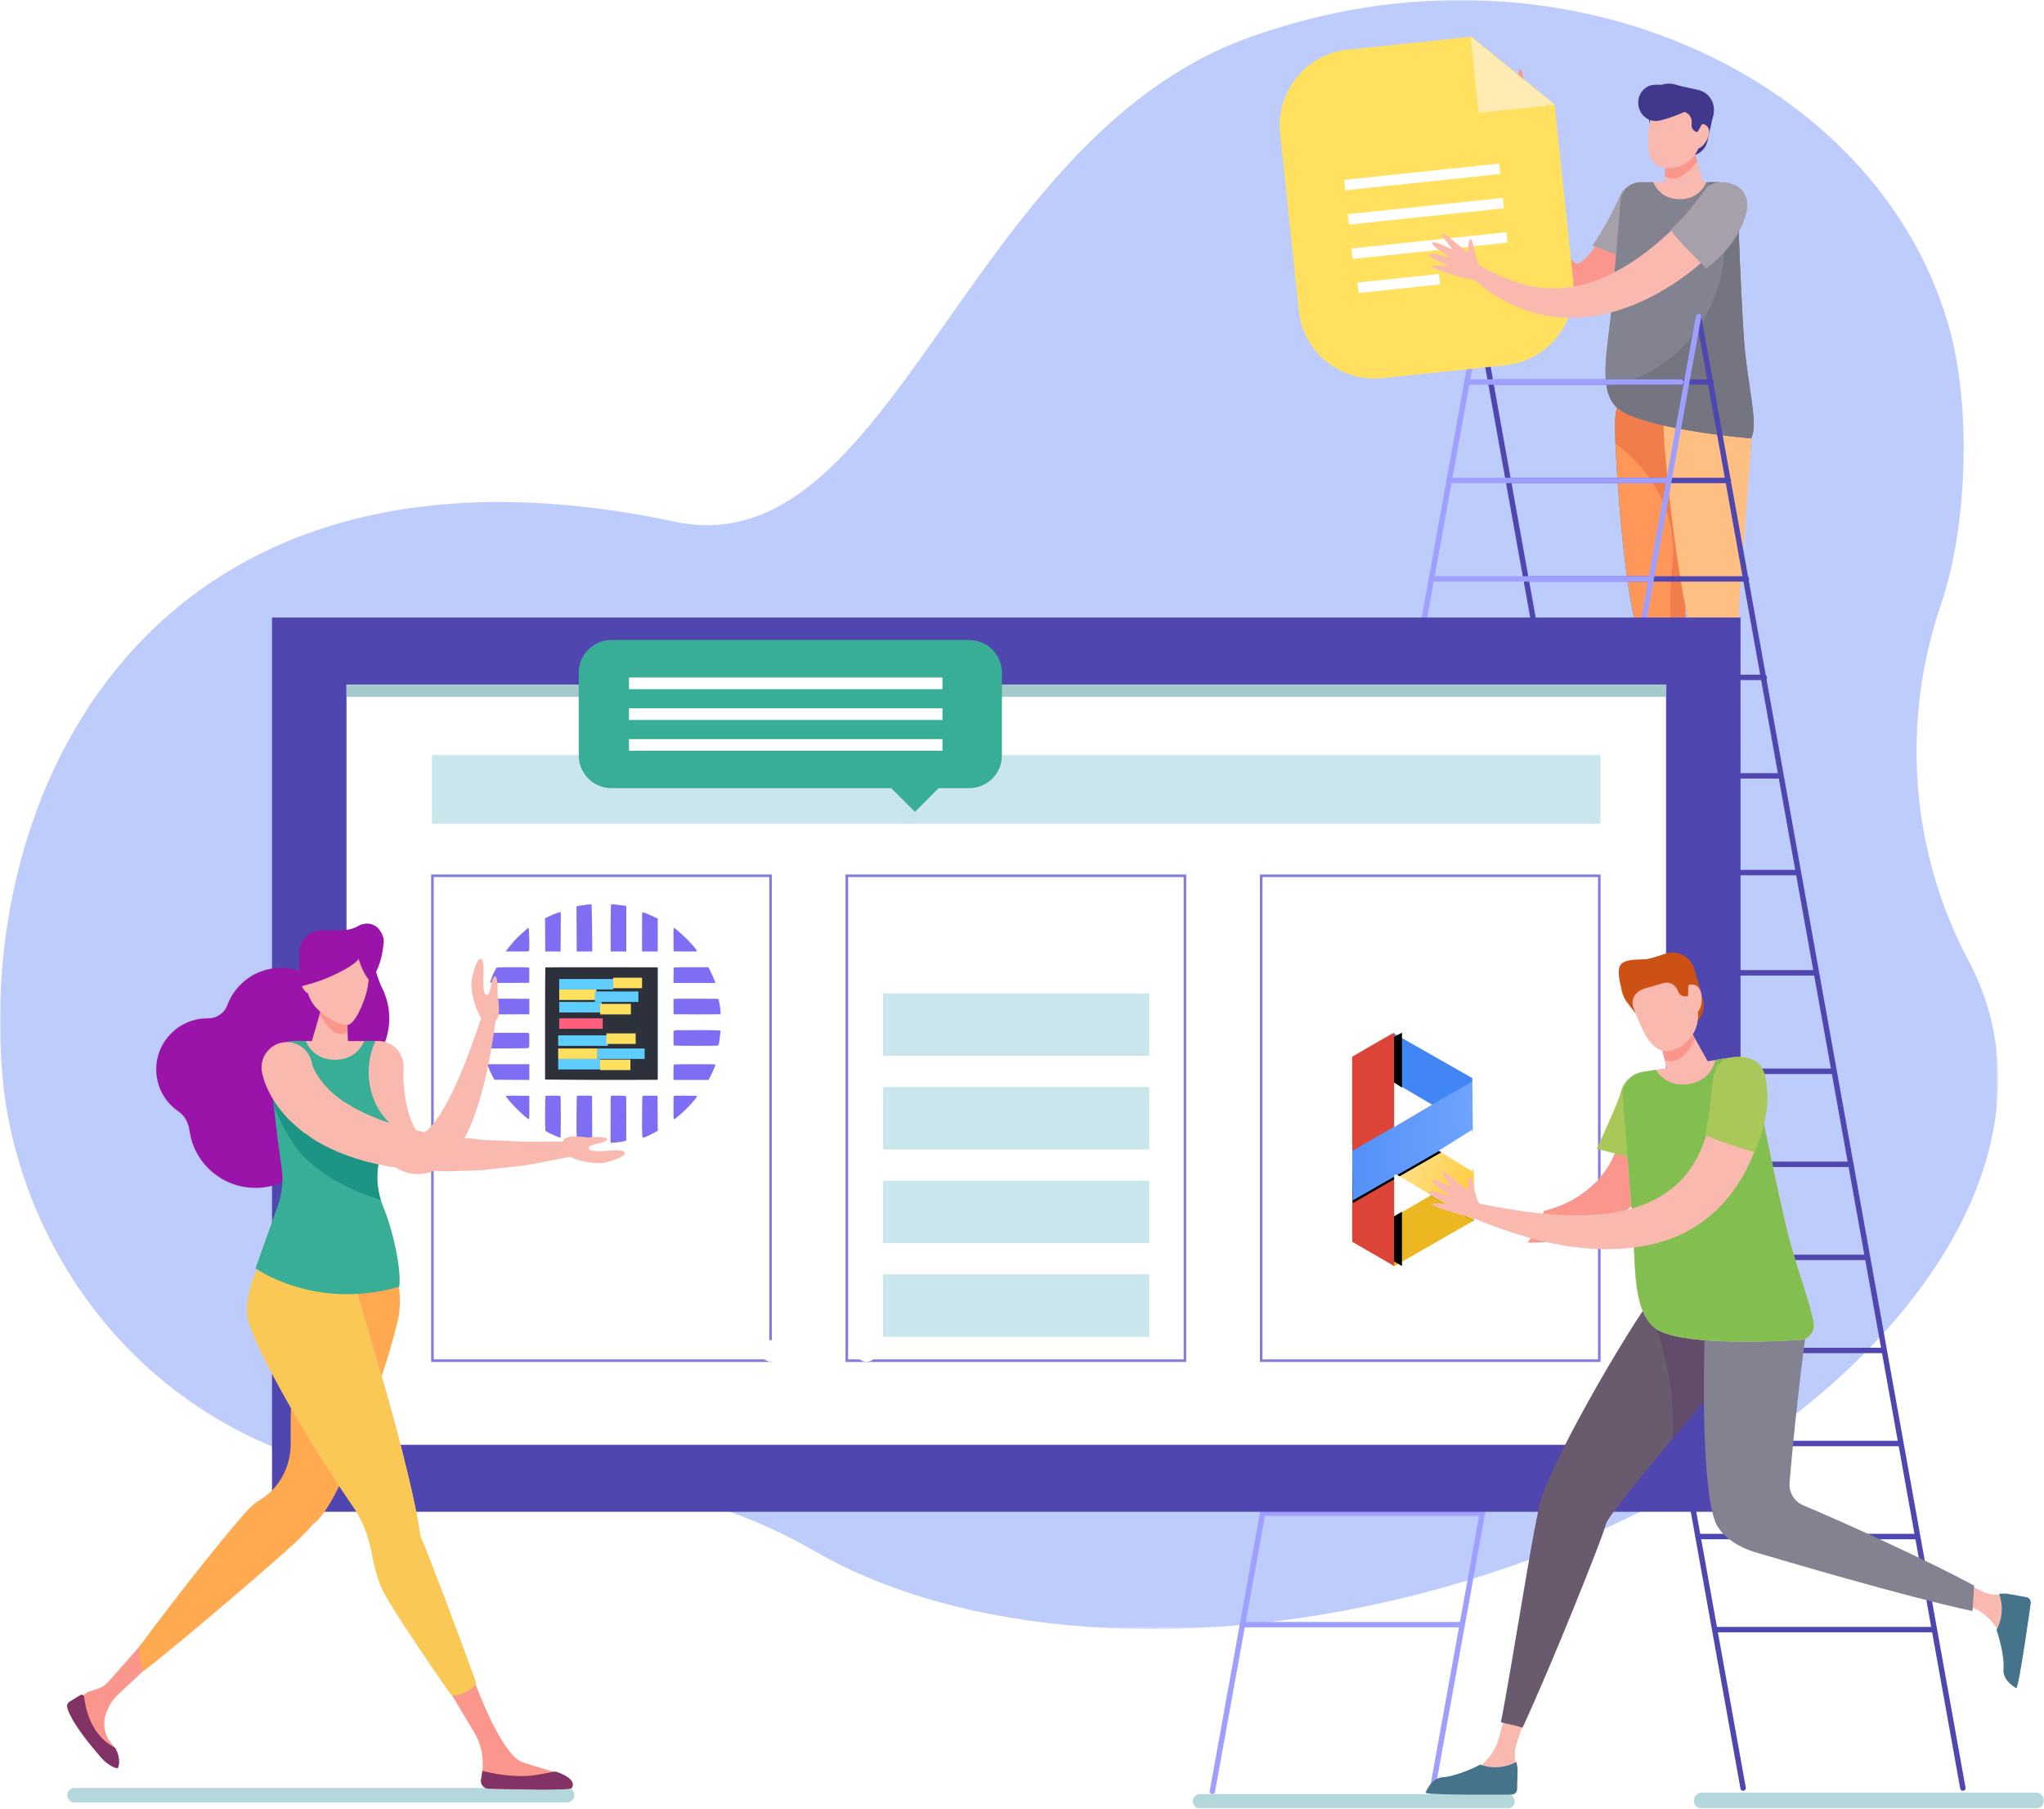 <?xml version="1.0" encoding="UTF-8"?>
<svg width="780px" height="690px" viewBox="0 0 780 690" version="1.1" xmlns="http://www.w3.org/2000/svg" xmlns:xlink="http://www.w3.org/1999/xlink">
    <!-- Generator: Sketch 55.1 (78136) - https://sketchapp.com -->
    <title>hero_image</title>
    <desc>Created with Sketch.</desc>
    <defs>
        <polygon id="path-1" points="0 0.03 762.495 0.03 762.495 621.481 0 621.481"></polygon>
        <polygon id="path-3" points="0 690 779.977 690 779.977 0.029 0 0.029"></polygon>
        <path d="M44,96 L36.07,91.401 L28,86.722 L28,51.436 L28,16.15 L36.048,11.478 C41.612,8.246 43.354,7.245 44,7 L44,96 Z" id="path-5"></path>
        <filter x="-15.6%" y="-3.6%" width="162.5%" height="107.0%" filterUnits="objectBoundingBox" id="filter-6">
            <feMorphology radius="1" operator="erode" in="SourceAlpha" result="shadowSpreadOuter1"></feMorphology>
            <feOffset dx="3" dy="0" in="shadowSpreadOuter1" result="shadowOffsetOuter1"></feOffset>
            <feGaussianBlur stdDeviation="2" in="shadowOffsetOuter1" result="shadowBlurOuter1"></feGaussianBlur>
            <feColorMatrix values="0 0 0 0 0   0 0 0 0 0   0 0 0 0 0  0 0 0 0.5 0" type="matrix" in="shadowBlurOuter1"></feColorMatrix>
        </filter>
        <linearGradient x1="50%" y1="0%" x2="50%" y2="99.815%" id="linearGradient-7">
            <stop stop-color="#FFC82E" offset="0%"></stop>
            <stop stop-color="#FFE7A2" offset="100%"></stop>
        </linearGradient>
        <polygon id="path-8" points="50.869 47.63 67.526 38.052 67.833 72.99 67.708 73.061 66.371 73.818 51.257 82.549"></polygon>
        <filter x="-41.3%" y="-20.2%" width="182.5%" height="131.5%" filterUnits="objectBoundingBox" id="filter-9">
            <feOffset dx="0" dy="-2" in="SourceAlpha" result="shadowOffsetOuter1"></feOffset>
            <feGaussianBlur stdDeviation="2" in="shadowOffsetOuter1" result="shadowBlurOuter1"></feGaussianBlur>
            <feColorMatrix values="0 0 0 0 0   0 0 0 0 0   0 0 0 0 0  0 0 0 0.5 0" type="matrix" in="shadowBlurOuter1"></feColorMatrix>
        </filter>
        <linearGradient x1="-62.38%" y1="0%" x2="113.874%" y2="0%" id="linearGradient-10">
            <stop stop-color="#4285F4" offset="0%"></stop>
            <stop stop-color="#73A7FF" offset="100%"></stop>
        </linearGradient>
        <path d="M49.296,58.915 C47.528,59.933 46.021,60.8 44.775,61.515 C41.789,63.228 41.709,63.262 44.536,61.617 L28.185,71 L28,52.08 L44.428,42.608 L44.428,42.586 L74.818,25 L75,44.171 L49.296,58.915 Z" id="path-11"></path>
        <filter x="-17.0%" y="-10.5%" width="134.0%" height="125.4%" filterUnits="objectBoundingBox" id="filter-12">
            <feMorphology radius="1.5" operator="erode" in="SourceAlpha" result="shadowSpreadOuter1"></feMorphology>
            <feOffset dx="0" dy="1" in="shadowSpreadOuter1" result="shadowOffsetOuter1"></feOffset>
            <feGaussianBlur stdDeviation="4" in="shadowOffsetOuter1" result="shadowBlurOuter1"></feGaussianBlur>
            <feColorMatrix values="0 0 0 0 0   0 0 0 0 0   0 0 0 0 0  0 0 0 0.5 0" type="matrix" in="shadowBlurOuter1"></feColorMatrix>
        </filter>
    </defs>
    <g id="illustrations" stroke="none" stroke-width="1" fill="none" fill-rule="evenodd">
        <g id="Artboard" transform="translate(-979, -1070)">
            <g id="hero_image" transform="translate(979, 1070)">
                <g id="Group-6">
                    <g id="Group-5">
                        <mask id="mask-2" fill="white">
                            <use xlink:href="#path-1"></use>
                        </mask>
                        <g id="Clip-4"></g>
                        <path d="M751.268,366.636 C729.096,324.948 725.243,275.787 740.707,230.488 C750.726,201.138 752.292,155.801 744.025,125.716 C717.456,29.061 594.581,-28.527 476.103,14.5 C367.475,53.949 340.878,216.711 257.469,199.017 C61.291,157.402 -9.369,297.239 0.98,411.074 C7.664,484.605 69.331,575.551 201.058,566.002 C239.841,563.19 277.93,572.724 310.751,591.706 C366.803,624.123 455.894,631.724 548.446,606.282 C687.659,568.014 781.958,469.495 759.072,386.234 C757.189,379.378 754.569,372.84 751.268,366.636" id="Fill-3" fill="#7191F8" opacity="0.676" mask="url(#mask-2)"></path>
                    </g>
                </g>
                <g id="Group-197">
                    <path d="M581.976,45.155 C582.152,42.182 587.293,36.125 586.511,35.368 C585.946,34.824 583.946,36.695 582.864,37.79 C582.739,37.917 582.55,37.96 582.38,37.898 C582.212,37.837 582.095,37.683 582.08,37.503 C581.846,34.581 581.115,26.408 580.299,26.332 C579.475,26.253 579.061,31.424 578.946,33.161 C578.942,33.214 578.901,33.257 578.85,33.263 C578.797,33.27 578.748,33.24 578.731,33.189 C578.094,31.352 575.952,25.422 575.032,26.185 C574.158,26.908 575.514,32.587 576.077,34.773 C576.09,34.826 576.062,34.883 576.011,34.902 C575.96,34.924 575.901,34.902 575.873,34.856 C574.766,32.897 571.848,27.935 571.062,28.569 C570.259,29.215 572.52,34.594 573.357,36.503 C573.378,36.552 573.361,36.612 573.315,36.642 C573.268,36.669 573.208,36.661 573.172,36.62 C571.908,35.194 568.601,31.556 568.62,32.623 C568.642,33.946 574.451,44.938 576.355,46.777 C578.257,48.618 581.976,45.155 581.976,45.155" id="Fill-7" fill="#FA968C"></path>
                    <path d="M634.136,81.946 C630.199,90.676 624.531,100.592 617.678,107.398 C604.346,120.601 587.235,117.151 581.264,86.275 C580.225,81.623 579.498,76.99 578.888,72.365 C577.647,63.129 577.167,53.921 576.742,44.74 C576.678,43.35 577.752,42.172 579.141,42.106 C580.399,42.048 581.483,42.924 581.725,44.121 L581.736,44.172 C583.542,53.085 585.359,61.981 587.688,70.635 C588.887,74.944 590.128,79.22 591.575,83.343 C592.828,87.244 597.869,99.372 601.787,100.558 C601.917,100.537 602.045,100.707 602.119,100.632 C602.191,100.567 602.227,100.56 602.272,100.601 C602.346,100.503 602.395,100.46 602.459,100.473 C602.674,100.299 602.926,100.269 603.392,99.893 C604.246,99.331 605.415,98.226 606.524,96.848 C608.798,94.15 610.916,90.586 612.78,86.887 C616.012,80.613 617.884,76.099 617.884,76.099 C621.864,65.183 638.367,70.411 634.383,81.342 C634.311,81.54 634.221,81.754 634.136,81.946" id="Fill-9" fill="#FA968C"></path>
                    <path d="M607.687,93.694 C607.702,93.673 607.717,93.652 607.732,93.631 C609.744,90.684 611.612,87.603 613.333,84.446 C615.039,81.363 616.778,77.938 617.995,75.025 L618.055,74.878 C618.153,74.646 618.261,74.417 618.382,74.189 C620.645,69.888 625.962,68.236 630.261,70.5 C634.56,72.765 636.211,78.086 633.948,82.385 C631.825,86.421 629.77,89.719 627.424,93.191 C625.834,95.483 624.145,97.706 622.405,99.894 C621.108,98.51 610.783,94.804 607.687,93.694" id="Fill-11" fill="#A5A0AA"></path>
                    <path d="M616.301,154.814 C623.953,163.599 668.123,167.267 668.123,167.267 C671.383,163.48 666.619,146.275 665.469,128.809 C664.226,109.924 663.51,89.082 663.183,77.819 C663.047,73.172 659.245,69.485 654.598,69.485 L626.569,69.485 C622.247,69.485 618.651,72.785 618.294,77.092 C617.559,86.009 616.28,101.507 615.017,116.7 C613.736,132.117 609.686,147.219 616.301,154.814" id="Fill-13" fill="#FAB9AF"></path>
                    <path d="M641.782,301.63 L641.718,319.011 L643.227,327.477 C643.488,328.942 642.404,330.299 640.917,330.345 C633.805,330.562 615.593,331.043 615.107,330.254 C612.816,326.548 623.167,325.121 630.738,322.189 C638.312,319.255 633.086,290.491 633.086,290.491 L641.782,301.63 Z" id="Fill-15" fill="#FA968C"></path>
                    <path d="M630.738,322.189 C630.779,322.174 630.815,322.146 630.853,322.129 C632.657,322.803 634.689,323.198 636.977,323.198 C638.941,323.198 640.72,322.916 642.324,322.412 L643.227,327.476 C643.488,328.943 642.405,330.298 640.917,330.344 C633.805,330.563 615.594,331.044 615.107,330.253 C612.816,326.547 623.167,325.121 630.738,322.189" id="Fill-17" fill="#F57A2F"></path>
                    <path d="M616.312,161.149 C616.038,173.23 620.787,249.88 630.169,250.093 C639.549,250.305 650.01,174.001 650.284,161.921 C650.559,149.838 643.174,139.872 633.794,139.66 C624.413,139.445 616.586,149.068 616.312,161.149" id="Fill-19" fill="#0091C8"></path>
                    <path d="M643.126,234.17 C644.056,240.821 644.207,283.431 642.711,305.075 L634.171,305.075 C629.585,284.079 624.685,243.385 623.773,236.883 C623.763,236.798 623.756,236.717 623.746,236.634 C618.643,214.046 616.11,170.058 616.312,161.149 C616.586,149.066 624.413,139.446 633.795,139.658 C643.174,139.873 650.557,149.838 650.283,161.919 C650.113,169.505 642.686,231.021 643.126,234.17" id="Fill-21" fill="#FF965A"></path>
                    <path d="M641.726,267.968 C641.932,263.348 641.414,258.845 640.283,254.535 C636.934,241.749 636.838,228.42 638.188,215.272 C638.3,214.168 638.381,213.058 638.432,211.94 C639.204,194.726 629.96,179.084 616.475,169.219 C616.33,165.59 616.275,162.779 616.311,161.148 C616.585,149.067 624.414,139.446 633.793,139.659 C643.175,139.872 650.557,149.839 650.283,161.92 C650.111,169.504 642.684,231.02 643.126,234.171 C644.057,240.819 644.206,283.43 642.712,305.076 L634.172,305.076 C633.634,302.612 633.092,299.856 632.552,296.937 C637.965,288.524 641.252,278.554 641.726,267.968" id="Fill-23" fill="#F07D4B"></path>
                    <path d="M662.278,301.63 L662.214,319.011 L663.723,327.477 C663.984,328.942 662.901,330.299 661.413,330.345 C654.301,330.562 636.089,331.043 635.603,330.254 C633.312,326.548 643.663,325.121 651.234,322.189 C658.808,319.255 653.582,290.491 653.582,290.491 L662.278,301.63 Z" id="Fill-25" fill="#FA968C"></path>
                    <path d="M651.235,322.189 C651.275,322.174 651.311,322.146 651.349,322.129 C653.153,322.803 655.185,323.198 657.474,323.198 C659.435,323.198 661.216,322.916 662.82,322.412 L663.723,327.476 C663.985,328.943 662.901,330.298 661.413,330.344 C654.301,330.563 636.09,331.044 635.603,330.253 C633.312,326.547 643.663,325.121 651.235,322.189" id="Fill-27" fill="#FF8C46"></path>
                    <path d="M636.808,161.149 C636.534,173.23 641.283,249.88 650.665,250.093 C660.045,250.305 668.477,173.721 668.751,161.638 C669.025,149.557 663.67,139.872 654.29,139.66 C644.909,139.445 637.082,149.068 636.808,161.149" id="Fill-29" fill="#0091C8"></path>
                    <path d="M663.622,234.17 C664.552,240.821 664.703,283.431 663.207,305.075 L654.667,305.075 C650.081,284.079 645.179,243.385 644.269,236.883 C644.259,236.798 644.252,236.717 644.242,236.634 C639.139,214.046 634.577,169.775 634.779,160.867 C635.053,148.786 644.909,139.446 654.291,139.658 C663.67,139.873 669.023,149.558 668.751,161.638 C668.579,169.222 663.18,231.021 663.622,234.17" id="Fill-31" fill="#FFBE82"></path>
                    <path d="M626.302,69.486 L630.856,69.486 C632.443,73.16 635.796,75.998 641.003,75.998 C646.217,75.998 649.573,73.16 651.156,69.486 L655.312,69.486 C659.562,69.486 663.041,72.847 663.162,77.097 C663.479,88.172 664.199,109.513 665.47,128.81 C666.617,146.274 671.384,162.505 668.124,167.265 C668.124,167.265 623.954,163.598 616.302,154.815 C609.687,147.22 613.737,132.118 615.018,116.701 C616.293,101.359 617.585,85.706 618.316,76.834 C618.658,72.675 622.133,69.486 626.302,69.486" id="Fill-33" fill="#828291"></path>
                    <path d="M658.196,94.636 C658.6,85.629 656.268,77.042 652.025,69.485 L655.312,69.485 C659.562,69.485 663.041,72.849 663.162,77.097 C663.481,88.172 664.199,109.512 665.47,128.809 C666.617,146.274 671.384,162.505 668.124,167.265 C668.124,167.265 623.954,163.6 616.301,154.814 C614.559,152.816 613.571,150.286 613.063,147.377 C638.722,143.329 657.023,120.845 658.196,94.636" id="Fill-35" fill="#757582"></path>
                    <path d="M642.211,59.279 L642.736,59.396 C646.737,60.287 650.702,57.763 651.593,53.759 L653.973,43.046 L646.204,41.317 L642.211,59.279 Z" id="Fill-37" fill="#41378C"></path>
                    <polygon id="Fill-39" fill="#FAB9AF" points="635.269 69.485 649.926 69.485 645.699 54.866 635.709 56.101"></polygon>
                    <path d="M635.709,56.102 L645.699,54.865 L647.669,61.679 C645.433,64.201 642.114,68.117 638.48,68.117 C637.326,68.117 636.275,67.792 635.331,67.192 L635.709,56.102 Z" id="Fill-41" fill="#FA968C"></path>
                    <path d="M634.197,63.873 L634.197,63.873 C640.778,65.338 647.298,61.188 648.762,54.603 L651.713,41.323 L631.277,36.775 C631.277,36.775 628.974,47.142 628.906,54.471 C628.857,59.969 630.844,63.127 634.197,63.873" id="Fill-43" fill="#FAB9AF"></path>
                    <polygon id="Fill-45" fill="#41378C" points="647.83 45.805 651.67 46.659 651.283 48.401 647.443 47.548"></polygon>
                    <path d="M645.854,51.32 C645.278,53.912 646.052,56.287 647.58,56.627 C649.11,56.967 651.551,53.948 652.127,51.357 C652.703,48.765 651.194,47.585 649.666,47.245 C648.136,46.904 646.43,48.729 645.854,51.32" id="Fill-47" fill="#FAB9AF"></path>
                    <path d="M628.646,41.922 C628.535,40.162 628.822,38.399 629.485,36.766 C631.128,32.71 635.667,30.964 639.798,32.403 C640.219,32.55 640.667,32.678 641.139,32.784 L648.037,34.315 C652.182,35.235 654.796,39.345 653.874,43.491 L653.517,45.101 L649.428,47.474 L647.76,50.378 L647.49,50.316 C646.175,50.025 645.327,48.76 645.531,47.446 C645.871,45.277 644.794,43.16 642.652,42.683 L636.532,41.32 C632.805,40.491 630.422,42.062 629.804,44.852 L629.47,47.252 L628.646,41.922 Z" id="Fill-49" fill="#41378C"></path>
                    <path d="M648.193,120.725 L749.039,682.163" id="Stroke-51" stroke="#5046AF" stroke-width="2.067" stroke-linecap="round"></path>
                    <path d="M665.188,682.163 L564.342,120.725" id="Stroke-53" stroke="#5046AF" stroke-width="2.067" stroke-linecap="round"></path>
                    <path d="M571.023,145.734 L652.982,145.734" id="Stroke-55" stroke="#5046AF" stroke-width="2.067" stroke-linecap="round"></path>
                    <path d="M576.471,183.3 L659.573,183.3" id="Stroke-57" stroke="#5046AF" stroke-width="2.067" stroke-linecap="round"></path>
                    <path d="M584.046,220.867 L666.407,220.867" id="Stroke-59" stroke="#5046AF" stroke-width="2.067" stroke-linecap="round"></path>
                    <path d="M591.371,258.433 L673.241,258.433" id="Stroke-61" stroke="#5046AF" stroke-width="2.067" stroke-linecap="round"></path>
                    <path d="M595.809,295.999 L678.627,295.999" id="Stroke-63" stroke="#5046AF" stroke-width="2.067" stroke-linecap="round"></path>
                    <path d="M601.551,332.896 L685.52,332.896" id="Stroke-65" stroke="#5046AF" stroke-width="2.067" stroke-linecap="round"></path>
                    <path d="M609.973,371.132 L692.654,371.132" id="Stroke-67" stroke="#5046AF" stroke-width="2.067" stroke-linecap="round"></path>
                    <path d="M616.721,408.698 L699.628,408.698" id="Stroke-69" stroke="#5046AF" stroke-width="2.067" stroke-linecap="round"></path>
                    <path d="M623.392,444.199 L706.301,444.199" id="Stroke-71" stroke="#5046AF" stroke-width="2.067" stroke-linecap="round"></path>
                    <path d="M629.062,479.7 L711.971,479.7" id="Stroke-73" stroke="#5046AF" stroke-width="2.067" stroke-linecap="round"></path>
                    <path d="M635.576,515.201 L718.485,515.201" id="Stroke-75" stroke="#5046AF" stroke-width="2.067" stroke-linecap="round"></path>
                    <path d="M641.903,550.702 L724.812,550.702" id="Stroke-77" stroke="#5046AF" stroke-width="2.067" stroke-linecap="round"></path>
                    <path d="M648.073,586.203 L730.98,586.203" id="Stroke-79" stroke="#5046AF" stroke-width="2.067" stroke-linecap="round"></path>
                    <path d="M655.244,621.703 L738.153,621.703" id="Stroke-81" stroke="#5046AF" stroke-width="2.067" stroke-linecap="round"></path>
                    <path d="M564.342,120.725 L462.642,683.441" id="Stroke-83" stroke="#9F9FFF" stroke-width="2.067" stroke-linecap="round"></path>
                    <path d="M546.492,683.44 L648.192,120.724" id="Stroke-85" stroke="#9F9FFF" stroke-width="2.067" stroke-linecap="round"></path>
                    <path d="M641.512,145.734 L559.793,145.734" id="Stroke-87" stroke="#9F9FFF" stroke-width="2.067" stroke-linecap="round"></path>
                    <path d="M636.063,183.3 L552.961,183.3" id="Stroke-89" stroke="#9F9FFF" stroke-width="2.067" stroke-linecap="round"></path>
                    <path d="M628.489,220.867 L546.128,220.867" id="Stroke-91" stroke="#9F9FFF" stroke-width="2.067" stroke-linecap="round"></path>
                    <path d="M621.164,258.433 L539.294,258.433" id="Stroke-93" stroke="#9F9FFF" stroke-width="2.067" stroke-linecap="round"></path>
                    <path d="M615.28,295.999 L532.462,295.999" id="Stroke-95" stroke="#9F9FFF" stroke-width="2.067" stroke-linecap="round"></path>
                    <path d="M609.719,332.896 L525.75,332.896" id="Stroke-97" stroke="#9F9FFF" stroke-width="2.067" stroke-linecap="round"></path>
                    <path d="M601.478,371.132 L518.796,371.132" id="Stroke-99" stroke="#9F9FFF" stroke-width="2.067" stroke-linecap="round"></path>
                    <path d="M595.813,408.698 L512.904,408.698" id="Stroke-101" stroke="#9F9FFF" stroke-width="2.067" stroke-linecap="round"></path>
                    <path d="M589.432,450.839 L506.523,450.839" id="Stroke-103" stroke="#9F9FFF" stroke-width="2.067" stroke-linecap="round"></path>
                    <path d="M579.786,492.98 L496.877,492.98" id="Stroke-105" stroke="#9F9FFF" stroke-width="2.067" stroke-linecap="round"></path>
                    <path d="M572.589,535.12 L489.682,535.12" id="Stroke-107" stroke="#9F9FFF" stroke-width="2.067" stroke-linecap="round"></path>
                    <path d="M565.799,577.261 L482.89,577.261" id="Stroke-109" stroke="#9F9FFF" stroke-width="2.067" stroke-linecap="round"></path>
                    <path d="M556.97,619.81 L474.061,619.81" id="Stroke-111" stroke="#9F9FFF" stroke-width="2.067" stroke-linecap="round"></path>
                    <path d="M649.284,37.081 C649.751,40.87 636.143,45.668 632.556,46.113 C628.966,46.555 625.677,43.844 625.209,40.055 C624.742,36.269 627.273,32.837 630.862,32.395 C634.451,31.95 648.816,33.292 649.284,37.081" id="Fill-113" fill="#41378C"></path>
                    <g id="Group" transform="translate(544.436, 79.142) rotate(-6) translate(-544.436, -79.142) translate(491.78, 16.142)">
                        <path d="M105.313,28.927 C105.313,28.951 105.313,28.975 105.313,29 L105.313,97 C105.313,113.016 92.33,126 76.313,126 L29,126 C12.984,126 5.51413956e-15,113.016 0,97 L0,29 C1.5912878e-15,12.984 12.984,-4.16328854e-15 29,0 L76.313,0 C76.36,1.76459619e-18 76.406,0 76.452,0 L105.313,28.927 Z" id="Combined-Shape" fill="#FFE15F"></path>
                        <polygon id="Path-3" fill="#FFECB4" points="105.313 29.149 76.164 0 76.164 29.149"></polygon>
                        <path d="M24.448,51.246 L79.925,51.246" id="Line" stroke="#FFFFFF" stroke-width="4" stroke-linecap="square"></path>
                        <path d="M24.448,64.41 L79.925,64.41" id="Line" stroke="#FFFFFF" stroke-width="4" stroke-linecap="square"></path>
                        <path d="M24.448,77.575 L79.925,77.575" id="Line" stroke="#FFFFFF" stroke-width="4" stroke-linecap="square"></path>
                        <path d="M25.388,90.739 L52.657,90.739" id="Line" stroke="#FFFFFF" stroke-width="4" stroke-linecap="square"></path>
                    </g>
                    <path d="M664.832,83.782 C660.319,89.937 652.582,98.033 643.317,105.024 C614.982,125.699 584.658,127.789 559.927,104.386 C558.916,103.43 558.871,101.833 559.83,100.821 C560.648,99.956 561.931,99.796 562.919,100.368 L563.034,100.434 C579.161,109.746 593.602,113.571 611.782,105.928 C635.613,95.652 652.524,70.929 650.743,73.289 C653.667,69.415 659.173,68.648 663.045,71.573 C666.881,74.471 667.665,79.914 664.832,83.782" id="Fill-117" fill="#FAB9AF"></path>
                    <path d="M637.741,87.484 C643.642,82.186 651.145,71.744 651.145,71.744 C651.145,71.744 654.703,67.538 662.023,70.604 C667.869,73.056 666.686,79.966 666.686,79.966 C666.543,80.927 664.59,92.327 651.148,102.41 C651.148,102.41 636.751,88.373 637.741,87.484" id="Fill-119" fill="#A5A0AA"></path>
                    <path d="M564.714,101.497 C562.778,99.237 562.266,91.306 561.176,91.306 C560.394,91.306 560.253,94.045 560.236,95.582 C560.234,95.763 560.128,95.924 559.964,95.996 C559.801,96.071 559.61,96.041 559.476,95.922 C557.276,93.985 551.073,88.614 550.434,89.127 C549.786,89.646 553.082,93.651 554.204,94.98 C554.238,95.021 554.24,95.078 554.206,95.12 C554.174,95.161 554.116,95.174 554.07,95.15 C552.336,94.272 546.677,91.497 546.545,92.684 C546.42,93.813 551.339,96.953 553.26,98.133 C553.309,98.163 553.326,98.222 553.305,98.274 C553.281,98.325 553.224,98.35 553.171,98.335 C551.016,97.697 545.472,96.156 545.347,97.159 C545.219,98.182 550.578,100.478 552.506,101.269 C552.557,101.291 552.584,101.344 552.572,101.397 C552.559,101.45 552.51,101.486 552.457,101.482 C550.555,101.333 545.65,101.016 546.407,101.773 C547.34,102.709 559.153,106.572 561.798,106.572 C564.446,106.572 564.714,101.497 564.714,101.497" id="Fill-121" fill="#FAB9AF"></path>
                    <mask id="mask-4" fill="white">
                        <use xlink:href="#path-3"></use>
                    </mask>
                    <g id="Clip-124"></g>
                    <polygon id="Fill-123" fill="#5046AF" mask="url(#mask-4)" points="103.8 576.757 664.203 576.757 664.203 235.592 103.8 235.592"></polygon>
                    <polygon id="Fill-125" fill="#FFFFFF" mask="url(#mask-4)" points="132.226 551.205 635.779 551.205 635.779 261.14 132.226 261.14"></polygon>
                    <polygon id="Stroke-126" stroke="#827DDC" stroke-width="0.988" mask="url(#mask-4)" points="165.015 519.1 294.047 519.1 294.047 334.118 165.015 334.118"></polygon>
                    <polygon id="Stroke-127" stroke="#827DDC" stroke-width="0.988" mask="url(#mask-4)" points="323.144 519.1 452.177 519.1 452.177 334.118 323.144 334.118"></polygon>
                    <polygon id="Stroke-128" stroke="#827DDC" stroke-width="0.988" mask="url(#mask-4)" points="481.274 519.1 610.306 519.1 610.306 334.118 481.274 334.118"></polygon>
                    <polygon id="Fill-129" fill="#A5C8CD" mask="url(#mask-4)" points="132.226 265.864 635.779 265.864 635.779 261.14 132.226 261.14"></polygon>
                    <path d="M54.297,626.893 C54.297,626.893 42.794,640.139 40.682,642.248 C38.937,643.99 36.464,644.623 34.092,645.291 C33.334,645.504 32.346,646.284 31.511,646.941 C30.839,647.466 30.533,648.289 30.548,649.141 C30.82,664.052 43.791,674.504 44.484,673.633 C45.729,672.057 44.779,667.69 42.299,664.809 C39.802,661.911 39.197,657.825 40.31,654.163 C41.196,651.251 42.818,648.616 45.017,646.514 L55.019,637.146 L54.297,626.893 Z" id="Fill-130" fill="#FA968C" mask="url(#mask-4)"></path>
                    <path d="M28.431,687.644 L216.393,687.644 C217.921,687.644 219.16,686.404 219.16,684.876 C219.16,683.347 217.921,682.108 216.393,682.108 L28.431,682.108 C26.903,682.108 25.664,683.347 25.664,684.876 C25.664,686.404 26.903,687.644 28.431,687.644" id="Fill-131" fill="#B4D7DC" mask="url(#mask-4)"></path>
                    <path d="M171.876,645.732 L181.026,661.03 C183.822,665.705 184.851,671.242 183.927,676.612 C183.927,676.615 183.927,676.617 183.927,676.617 C183.404,679.621 185.658,682.387 188.706,682.464 C198.555,682.708 217.618,683.063 218.169,682.166 C220.97,677.59 208.912,675.543 199.443,672.335 C193.058,670.17 185.199,652.874 180.218,639.264 L172.753,643.995 C172.177,644.382 171.846,645.039 171.876,645.732" id="Fill-132" fill="#FA968C" mask="url(#mask-4)"></path>
                    <path d="M199.258,677.602 C203.304,677.602 207.433,676.673 211.247,675.918 C211.685,675.831 212.142,675.863 212.562,676.012 C216.976,677.581 219.654,679.739 218.168,682.165 C217.571,683.141 195.148,682.637 186.389,682.403 C184.559,682.354 183.216,680.691 183.531,678.884 L184.104,675.597 C189.056,676.858 194.132,677.602 199.258,677.602" id="Fill-133" fill="#823264" mask="url(#mask-4)"></path>
                    <path d="M139.137,472.973 C129.022,470.947 116.939,479.237 114.332,492.264 C112.833,499.75 110.626,527.639 110.94,550.397 C111.059,559.133 106.869,567.536 99.41,572.077 C98.194,572.817 97.081,573.632 96.112,574.516 C91.12,579.077 67.907,608.192 53.357,627.944 C52.902,631.033 53.359,635.305 55.084,637.335 C73.708,622.733 105.29,595.24 110.598,590.39 C113.547,587.696 116.843,584.541 119.525,581.435 C130.966,573.763 149.536,515.19 151.955,503.103 C154.562,490.076 149.252,474.999 139.137,472.973" id="Fill-134" fill="#FFAA50" mask="url(#mask-4)"></path>
                    <path d="M148.561,388.508 C148.561,399.726 141.517,408.82 132.825,408.82 C124.134,408.82 117.09,399.726 117.09,388.508 C117.09,377.291 124.134,368.197 132.825,368.197 C141.517,368.197 148.561,377.291 148.561,388.508" id="Fill-135" fill="#9B14AA" mask="url(#mask-4)"></path>
                    <path d="M129.051,390.604 C128.8,379.361 119.703,369.912 108.483,369.27 C98.529,368.703 89.936,374.805 86.719,383.518 C85.59,386.571 82.6,388.559 79.347,388.51 C77.996,388.491 76.606,388.614 75.191,388.905 C66.967,390.591 60.583,397.54 59.716,405.893 C58.936,413.431 62.46,420.19 68.125,424.046 C70.539,425.692 71.914,428.418 72.313,431.314 C74.168,444.713 86.396,454.555 100.344,453.028 C112.276,451.72 121.824,441.898 122.839,429.934 C123.462,422.594 120.944,415.863 116.515,410.864 C124.061,407.294 129.251,399.555 129.051,390.604" id="Fill-136" fill="#9B14AA" mask="url(#mask-4)"></path>
                    <g id="Group" mask="url(#mask-4)">
                        <g transform="translate(229.5, 390.5) scale(-1, 1) rotate(-180) translate(-229.5, -390.5) translate(184, 345)">
                            <path d="M39.931,90.86 C39.559,90.804 38.648,90.678 37.931,90.58 C37.214,90.482 36.483,90.342 36.303,90.286 L36,90.16 L36.028,81.587 L36.069,73 L39.034,73 L42,73 L41.986,77.482 C41.972,79.948 41.917,83.996 41.862,86.489 L41.752,91 L41.186,90.986 C40.883,90.972 40.317,90.916 39.931,90.86 Z" id="Path" stroke="none" fill="#7D6EF3" fill-rule="evenodd"></path>
                            <path d="M49.054,87.05 C49.011,84.865 48.983,80.816 49.011,78.043 L49.054,73 L52.027,73 L55,73 L55,81.685 L55,90.37 L54.221,90.468 C53.797,90.51 52.749,90.65 51.9,90.776 C51.05,90.902 50.087,91 49.748,91 L49.153,91 L49.054,87.05 Z" id="Path" stroke="none" fill="#7D6EF3" fill-rule="evenodd"></path>
                            <path d="M61,80.542 L61,73 L64,73 L67,73 L67,79.294 L67,85.575 L65.353,86.335 C63.721,87.081 62.521,87.583 61.837,87.786 C61.642,87.84 61.377,87.935 61.251,87.99 C61.014,88.085 61,87.678 61,80.542 Z" id="Path" stroke="none" fill="#7D6EF3" fill-rule="evenodd"></path>
                            <path d="M27.857,87.397 C27.029,87.082 25.829,86.548 25.171,86.233 L24,85.671 L24.029,79.329 L24.071,73 L27,73 L29.929,73 L29.971,80.507 L30,88 L29.686,88 C29.5,88 28.686,87.726 27.857,87.397 Z" id="Path" stroke="none" fill="#7D6EF3" fill-rule="evenodd"></path>
                            <path d="M73.048,81.817 C73.005,81.718 72.991,79.716 73.005,77.347 L73.048,73.046 L77.531,73.004 C79.984,72.989 82,73.018 82,73.088 C82,73.525 80.125,75.739 77.742,78.094 C76.107,79.702 73.442,82 73.203,82 C73.146,82 73.076,81.915 73.048,81.817 Z" id="Path" stroke="none" fill="#7D6EF3" fill-rule="evenodd"></path>
                            <path d="M17.197,81.7 C14.464,79.371 12.606,77.557 11.094,75.714 C10.678,75.214 10.234,74.686 10.11,74.543 C9.985,74.4 9.693,73.986 9.444,73.643 L9,73 L13.355,73 C17.058,73 17.737,73.029 17.89,73.214 C18.126,73.5 17.946,82 17.696,82 C17.613,81.986 17.391,81.857 17.197,81.7 Z" id="Path" stroke="none" fill="#7D6EF3" fill-rule="evenodd"></path>
                            <path d="M24.099,66.926 C24.042,66.884 24,57.238 24,45.504 L24,24.151 L33.754,24.067 C39.103,24.011 48.787,23.983 55.247,24.011 L67,24.053 L67,45.504 L67,66.954 L45.591,66.996 C33.825,67.01 24.141,66.982 24.099,66.926 Z" id="Path" stroke="none" fill="#2D313C" fill-rule="evenodd"></path>
                            <path d="M31.395,60.506 L48,60.506" id="Line" stroke="#5FCDFF" stroke-width="4" fill="none" stroke-linecap="square"></path>
                            <path d="M31.407,56.506 L41.593,56.506" id="Line" stroke="#FFE15F" stroke-width="4" fill="none" stroke-linecap="square"></path>
                            <path d="M31.406,51.75 L43.594,51.744" id="Line" stroke="#5FCDFF" stroke-width="4" fill="none" stroke-linecap="square"></path>
                            <path d="M31.406,45.506 L44,45.506" id="Line" stroke="#FF5F7D" stroke-width="4" fill="none" stroke-linecap="square"></path>
                            <path d="M52,61 L59,61" id="Line" stroke="#FFE15F" stroke-width="4" fill="none" stroke-linecap="square"></path>
                            <path d="M45,55.747 L57.606,55.753" id="Line" stroke="#5FCDFF" stroke-width="4" fill="none" stroke-linecap="square"></path>
                            <path d="M47,51 L54.745,51" id="Line" stroke="#FFE15F" stroke-width="4" fill="none" stroke-linecap="square"></path>
                            <path d="M31,30 L43,30" id="Line" stroke="#5FCDFF" stroke-width="4" fill="none" stroke-linecap="square"></path>
                            <path d="M31,34.002 L42,33.998" id="Line" stroke="#FFE15F" stroke-width="4" fill="none" stroke-linecap="square"></path>
                            <path d="M31,39 L46,39" id="Line" stroke="#5FCDFF" stroke-width="4" fill="none" stroke-linecap="square"></path>
                            <path d="M47,29.75 L54.579,29.75" id="Line" stroke="#FFE15F" stroke-width="4" fill="none" stroke-linecap="square"></path>
                            <polyline id="Line" stroke="#5FCDFF" stroke-width="4" fill="none" stroke-linecap="square" points="46 34 47.836 34 60 34"></polyline>
                            <path d="M49.421,39.75 L56.579,39.75" id="Line" stroke="#FFE15F" stroke-width="4" fill="none" stroke-linecap="square"></path>
                            <path d="M5.521,66.846 C5.318,66.72 3.817,63.727 3.817,63.447 C3.817,63.405 3.709,63.097 3.56,62.761 C3.425,62.44 3.249,61.992 3.154,61.782 C2.816,60.929 2.302,60.985 10.485,61.013 L17.951,61.055 L17.992,63.838 C18.019,65.769 17.978,66.678 17.87,66.804 C17.748,66.972 16.653,67 11.743,67 C7.712,66.986 5.697,66.944 5.521,66.846 Z" id="Path" stroke="none" fill="#7D6EF3" fill-rule="evenodd"></path>
                            <path d="M73.5,66.926 L73.071,66.842 L73.029,63.914 L73,61 L80.993,61 L89,61 L88.914,61.324 C88.857,61.493 88.743,61.83 88.629,62.056 C88.529,62.295 88.201,63.041 87.915,63.731 C87.616,64.42 87.145,65.434 86.859,65.983 L86.331,66.982 L80.136,66.996 C76.725,67.01 73.742,66.982 73.5,66.926 Z" id="Path" stroke="none" fill="#7D6EF3" fill-rule="evenodd"></path>
                            <path d="M0.796,54.855 C0.656,54.662 0.391,53.536 0.265,52.616 C0.056,50.94 -0.056,49.168 0.028,49.086 C0.098,49.017 4.161,48.99 9.077,49.003 L18,49.045 L18,51.998 L18,54.951 L9.468,54.992 C2.737,55.019 0.908,54.978 0.796,54.855 Z" id="Path" stroke="none" fill="#7D6EF3" fill-rule="evenodd"></path>
                            <path d="M73.047,54.84 C73.005,54.743 72.991,53.398 73.005,51.86 L73.047,49.045 L81.958,49.003 C86.871,48.99 90.925,49.017 90.967,49.072 C91.119,49.251 90.718,52.615 90.358,54.194 L90.178,54.949 L81.64,54.991 C74.79,55.018 73.088,54.991 73.047,54.84 Z" id="Path" stroke="none" fill="#7D6EF3" fill-rule="evenodd"></path>
                            <path d="M1.638,41.931 C0.037,41.879 -0.129,41.774 0.064,41 C0.133,40.737 0.189,40.265 0.189,39.963 C0.189,39.661 0.244,39.137 0.327,38.782 C0.396,38.441 0.534,37.693 0.63,37.129 C0.769,36.25 0.838,36.106 1.114,36.04 C1.279,36.001 5.049,35.987 9.481,36.014 C16.053,36.04 17.586,36.092 17.765,36.237 C17.972,36.394 18,36.762 18,39.058 C18,40.947 17.959,41.748 17.834,41.866 C17.71,41.984 15.887,42.01 10.337,41.997 C6.319,41.984 2.398,41.944 1.638,41.931 Z" id="Path" stroke="none" fill="#7D6EF3" fill-rule="evenodd"></path>
                            <path d="M73.202,42.791 C73.009,42.608 72.982,42.215 73.009,39.887 L73.05,37.18 L73.807,37.088 C74.867,36.971 89.818,36.971 89.997,37.088 C90.272,37.258 90.506,38.396 90.74,40.711 C90.809,41.43 90.905,42.163 90.946,42.32 C91.125,43.026 91.387,43 82.053,43 C74.344,43 73.394,42.974 73.202,42.791 Z" id="Path" stroke="none" fill="#7D6EF3" fill-rule="evenodd"></path>
                            <path d="M2.086,29.7 C2.485,28.432 2.928,27.382 3.727,25.841 L4.655,24.068 L11.335,24.027 L18,24 L18,27 L18,30 L9.993,30 L2,30 L2.086,29.7 Z" id="Path" stroke="none" fill="#7D6EF3" fill-rule="evenodd"></path>
                            <path d="M73.1,29.911 C73.043,29.87 73,28.519 73,26.908 L73,24 L79.713,24 L86.411,24 L87.167,25.543 C88.264,27.781 88.378,28.027 88.749,28.983 C88.92,29.46 89.034,29.884 88.991,29.925 C88.877,30.034 73.214,30.02 73.1,29.911 Z" id="Path" stroke="none" fill="#7D6EF3" fill-rule="evenodd"></path>
                            <path d="M10.068,17.971 L9,17.915 L9.277,17.441 C10.442,15.46 17.057,9 17.917,9 C17.958,9 18,11.009 18,13.464 L18,17.929 L17.695,17.929 C17.515,17.929 15.975,17.957 14.256,17.985 C12.536,18.013 10.65,17.999 10.068,17.971 Z" id="Path" stroke="none" fill="#7D6EF3" fill-rule="evenodd"></path>
                            <path d="M24.183,17.901 C24.049,17.658 23.942,9.815 24.036,7.272 L24.13,4.557 L25.473,3.829 C26.977,3.029 29.382,2 29.758,2 C29.987,2 30,2.371 30,9.915 C30,17.001 29.973,17.83 29.785,17.915 C29.476,18.044 24.25,18.015 24.183,17.901 Z" id="Path" stroke="none" fill="#7D6EF3" fill-rule="evenodd"></path>
                            <path d="M36.181,17.941 C35.968,17.858 35.928,0.902 36.141,0.763 C36.447,0.569 40.109,0.014 41.174,0 L42,0 L41.973,8.991 L41.933,17.969 L39.137,17.996 C37.606,18.01 36.261,17.983 36.181,17.941 Z" id="Path" stroke="none" fill="#7D6EF3" fill-rule="evenodd"></path>
                            <path d="M49.235,17.92 C49.013,17.865 49,17.312 49,8.932 L49,0 L50.344,0.083 C51.688,0.166 53.815,0.498 54.558,0.747 L54.963,0.871 L54.989,9.292 C55.015,17.588 55.015,17.726 54.767,17.865 C54.506,18.003 49.744,18.058 49.235,17.92 Z" id="Path" stroke="none" fill="#7D6EF3" fill-rule="evenodd"></path>
                            <path d="M61.254,17.882 C61.084,17.767 61.058,16.805 61.019,11.032 C60.966,4.44 61.019,2.501 61.254,2.085 C61.423,1.798 62.547,2.228 65.08,3.564 L67,4.569 L66.974,11.262 L66.935,17.954 L64.192,17.997 C62.573,18.012 61.371,17.969 61.254,17.882 Z" id="Path" stroke="none" fill="#7D6EF3" fill-rule="evenodd"></path>
                            <path d="M73.181,17.915 C73.042,17.859 73,16.833 73,13.423 C73,9.97 73.042,9 73.181,9 C73.697,9 77.903,12.757 79.784,14.892 C81.456,16.778 82.11,17.679 81.985,17.873 C81.901,18.012 73.515,18.053 73.181,17.915 Z" id="Path" stroke="none" fill="#7D6EF3" fill-rule="evenodd"></path>
                        </g>
                    </g>
                    <path d="M132.825,361.535 C132.825,361.535 141.68,367.11 140.603,374.621 C140.603,374.621 145.331,371.27 146.402,359.73 C147.141,351.731 132.825,361.535 132.825,361.535" id="Fill-138" fill="#9B14AA" mask="url(#mask-4)"></path>
                    <path d="M154.012,407.301 C153.836,410.833 154.027,414.445 154.533,417.953 C155.013,421.444 155.836,424.912 157.04,427.787 C157.631,429.224 158.305,430.457 158.932,431.395 C159.571,432.33 160.056,432.628 159.967,432.732 C159.841,432.821 159.76,433.108 160.579,432.828 C160.929,432.777 161.437,432.364 161.953,432.084 C162.478,431.654 163.044,431.21 163.602,430.661 C165.855,428.382 168.046,425.229 169.914,421.823 C171.818,418.431 173.55,414.802 175.173,411.081 C178.371,403.614 181.17,395.807 183.762,387.902 L183.771,387.881 C184.247,386.424 185.815,385.633 187.269,386.11 C188.558,386.533 189.328,387.815 189.153,389.114 C188.034,397.495 186.642,405.883 184.508,414.251 C184.024,416.352 183.356,418.436 182.778,420.538 C182.075,422.624 181.433,424.721 180.592,426.811 C179.002,430.997 177.069,435.194 174.045,439.397 C173.267,440.446 172.355,441.49 171.395,442.519 C170.279,443.539 169.249,444.56 167.716,445.449 L166.635,446.112 C166.248,446.322 165.787,446.499 165.358,446.682 C164.463,447.028 163.643,447.415 162.585,447.577 C160.604,448.034 158.362,448.034 156.331,447.596 C152.176,446.684 149.152,444.379 147.019,442.221 C144.9,440.012 143.285,437.72 141.991,435.43 C137.036,426.254 135.147,416.952 134.698,407.301 L134.696,407.269 C134.45,401.933 138.572,397.404 143.908,397.157 C149.242,396.911 153.766,401.035 154.014,406.372 C154.027,406.68 154.027,406.999 154.012,407.301" id="Fill-139" fill="#FAB9AF" mask="url(#mask-4)"></path>
                    <path d="M142.735,446.219 C146.278,435.537 153.405,412.919 152.795,405.526 C152.404,400.791 148.45,397.164 143.7,397.164 L112.883,397.164 C107.775,397.164 103.595,401.217 103.446,406.328 C103.185,415.258 107.297,435.582 109.611,446.219 L142.735,446.219 Z" id="Fill-140" fill="#FAB9AF" mask="url(#mask-4)"></path>
                    <path d="M136.66,494.443 C140.205,507.247 169.018,598.263 159.075,601.019 C149.134,603.772 95.023,514.909 94.333,501.642 C93.678,489.057 100.967,475.425 110.91,472.669 C120.85,469.914 133.116,481.639 136.66,494.443" id="Fill-141" fill="#FAB9AF" mask="url(#mask-4)"></path>
                    <path d="M181.214,642.887 C181.582,642.456 181.667,641.848 181.473,641.314 C173.77,619.978 163.43,592.95 161.224,587.845 C160.973,587.261 160.706,586.691 160.425,586.136 C156.664,559.153 139.356,504.181 136.661,494.443 C133.117,481.64 120.851,469.914 110.908,472.669 C100.968,475.423 93.677,489.058 94.333,501.643 C94.765,509.947 116.123,547.865 134.481,574.397 C138.346,579.983 140.773,586.395 141.955,593.086 C142.771,597.713 144.075,602.327 145.533,605.701 C147.705,610.727 160.438,629.905 171.813,646.17 C172.14,646.64 172.695,646.916 173.267,646.859 C176.284,646.551 179.136,645.328 181.214,642.887" id="Fill-142" fill="#FAC855" mask="url(#mask-4)"></path>
                    <path d="M106.086,459.76 C107.679,455.282 108.16,450.49 107.49,445.782 C105.935,434.856 103.217,414.271 103.468,405.532 C103.602,400.861 107.427,397.164 112.097,397.164 L116.668,397.164 C118.409,401.203 122.095,404.322 127.829,404.322 C133.553,404.322 137.242,401.203 138.985,397.164 L143.275,397.164 C138.613,407.152 140.29,420.33 148.312,428.018 C146.82,433.291 145.566,438.596 144.629,442.897 C143.358,448.721 143.919,454.791 146.212,460.293 C150.15,469.75 153.271,484.916 152.343,490.927 C119.926,500.12 97.509,483.851 97.509,483.851 L106.086,459.76 Z" id="Fill-143" fill="#39AE96" mask="url(#mask-4)"></path>
                    <path d="M144.629,442.896 C144.945,441.446 145.311,439.854 145.695,438.213 C141.031,437.047 136.443,435.517 131.968,433.554 C122.541,429.421 110.503,422.707 103.737,413.445 C103.924,416.105 104.188,419.03 104.504,422.069 C107.832,429.833 111.4,437.33 117.947,443.167 C125.784,450.155 135.33,454.777 145.319,457.807 C143.806,452.991 143.547,447.857 144.629,442.896" id="Fill-144" fill="#1C9585" mask="url(#mask-4)"></path>
                    <polygon id="Fill-145" fill="#FAB9AF" mask="url(#mask-4)" points="132.825 399.287 118.845 397.817 123.269 382.511 132.311 383.632"></polygon>
                    <path d="M132.311,383.631 L123.269,382.511 L121.888,387.29 C123.913,389.574 126.514,394.507 129.804,394.507 C130.847,394.507 131.799,394.211 132.653,393.669 L132.311,383.631 Z" id="Fill-146" fill="#FA968C" mask="url(#mask-4)"></path>
                    <path d="M132.623,391.03 C129.552,391.03 126.231,389.493 121.658,385.494 C119.031,383.199 117.087,379.196 117.087,376.491 L117.087,361.534 L140.101,361.534 C140.101,361.534 141.828,369.477 140.152,377.357 C138.894,383.27 135.037,391.03 132.623,391.03" id="Fill-147" fill="#FAB9AF" mask="url(#mask-4)"></path>
                    <path d="M120.989,373.663 C120.989,376.582 119.593,378.946 117.871,378.946 C116.148,378.946 114.248,375.122 114.248,372.204 C114.248,369.285 116.148,368.379 117.871,368.379 C119.593,368.379 120.989,370.744 120.989,373.663" id="Fill-148" fill="#FAB9AF" mask="url(#mask-4)"></path>
                    <path d="M114.249,363.346 C114.249,358.675 118.034,354.891 122.702,354.893 L130.469,354.895 C132.692,354.895 134.847,354.315 136.736,353.241 C139.477,351.684 142.941,352.203 144.811,354.742 C146.832,357.485 147.707,361.159 142.582,364.56 C140.034,366.251 136.309,364.378 133.827,365.19 C133.674,365.183 133.538,365.158 133.378,365.158 L126.531,365.158 C124.151,365.158 122.332,367.103 122.262,369.485 C122.22,370.988 120.987,372.195 119.472,372.195 L119.168,372.195 L118.072,368.681 L114.249,373.837 L114.249,363.346 Z" id="Fill-149" fill="#9B14AA" mask="url(#mask-4)"></path>
                    <path d="M189.871,379.863 C189.871,379.863 191.48,387.813 189.216,389.108 C186.953,390.405 185.198,390.86 183.19,387.635 C181.182,384.411 179.964,379.03 179.877,375.658 C179.792,372.286 182.034,366.573 182.678,366.12 C185.022,364.47 184.535,370.596 184.444,373.572 C184.352,376.551 184.546,379.923 185.991,379.562 C187.436,379.2 187.181,373.483 188.698,372.522 C190.217,371.561 189.871,379.863 189.871,379.863" id="Fill-150" fill="#FAB9AF" mask="url(#mask-4)"></path>
                    <path d="M224.208,433.933 C224.208,433.933 216.207,432.626 214.998,434.937 C213.791,437.248 213.402,439.021 216.698,440.907 C219.994,442.793 225.415,443.807 228.787,443.765 C232.158,443.724 237.778,441.266 238.208,440.605 C239.765,438.2 233.666,438.917 230.696,439.121 C227.725,439.325 224.35,439.259 224.656,437.801 C224.962,436.344 230.681,436.383 231.584,434.828 C232.487,433.272 224.208,433.933 224.208,433.933" id="Fill-151" fill="#FAB9AF" mask="url(#mask-4)"></path>
                    <path d="M138.386,361.273 C137.614,364.689 138.753,366.558 127.559,371.891 C116.364,377.225 112.822,374.946 109.326,380.689 C109.326,380.689 110.854,371.176 117.036,367.913 C123.22,364.647 133.942,362.514 137.381,354.956 C137.381,354.956 138.913,358.938 138.386,361.273" id="Fill-152" fill="#9B14AA" mask="url(#mask-4)"></path>
                    <path d="M119.024,405.834 C119.019,405.753 119.009,405.675 118.987,405.598 L119.043,405.762 L119.143,406.138 C119.281,406.476 119.421,406.823 119.54,407.171 C119.859,407.89 120.201,408.67 120.622,409.423 C121.132,410.165 121.508,410.96 122.081,411.694 C122.672,412.423 123.274,413.144 123.824,413.916 C125.25,415.268 126.44,416.822 128.174,418.015 L130.603,419.945 L133.355,421.614 C140.743,426.135 149.719,429.069 158.999,431.339 C161.349,431.824 163.746,432.2 166.128,432.643 C168.519,433.051 170.897,433.58 173.358,433.736 L180.704,434.461 L184.393,434.877 L188.116,435.041 L195.592,435.373 C198.091,435.502 200.592,435.604 203.106,435.549 C208.131,435.551 213.17,435.481 218.25,435.56 L218.406,435.562 C219.936,435.585 221.157,436.844 221.132,438.375 C221.113,439.695 220.171,440.784 218.933,441.045 C213.903,442.102 208.832,443.012 203.749,443.994 C201.214,444.551 198.639,444.783 196.061,445.081 L188.309,445.961 L184.42,446.399 L180.493,446.567 L172.614,446.799 C169.985,446.96 167.329,446.737 164.669,446.624 C162.01,446.48 159.341,446.397 156.666,446.191 C145.973,444.985 135.04,442.687 124.578,437.407 L120.696,435.328 C119.442,434.516 118.21,433.631 116.971,432.77 C114.436,431.167 112.204,428.905 109.901,426.823 C108.834,425.635 107.816,424.397 106.79,423.169 C105.785,421.916 104.931,420.468 104.021,419.108 C103.165,417.672 102.404,416.146 101.686,414.555 L100.74,412.023 L100.332,410.563 L100.137,409.808 L99.913,408.638 C99.14,403.357 102.791,398.45 108.067,397.676 C113.343,396.902 118.25,400.555 119.024,405.834" id="Fill-153" fill="#FAB9AF" mask="url(#mask-4)"></path>
                    <path d="M136.233,361.909 C136.233,361.909 136.658,373.418 146.709,378.946 C146.709,378.946 142.281,370.248 142.583,364.56 C142.884,358.871 135.57,357.978 136.233,361.909" id="Fill-154" fill="#9B14AA" mask="url(#mask-4)"></path>
                    <path d="M25.743,651.703 C25.365,650.761 25.722,649.689 26.593,649.17 C27.305,648.747 29.213,647.569 30.65,646.685 C31.273,646.302 32.055,646.71 32.137,647.438 C33.068,655.674 36.8,663.139 43.802,666.698 C45.629,669.137 45.888,673.307 44.902,674.552 C44.671,674.846 41.392,673.761 38.642,670.608 C26.428,656.61 25.743,651.703 25.743,651.703" id="Fill-155" fill="#823264" mask="url(#mask-4)"></path>
                    <path d="M768.05,608.714 C767.566,608.616 767.096,608.519 766.669,608.427 C765.522,608.185 764.051,608.21 762.757,608.319 C760.583,608.502 758.407,608.106 756.452,607.141 L748.35,603.146 C744.926,601.46 741.261,604.955 742.78,608.457 C742.91,608.757 743.15,608.997 743.447,609.129 L753.033,613.379 C755.813,614.612 758.258,616.487 760.171,618.85 L762.889,622.207 C768.667,618.594 767.863,612.063 768.05,608.714" id="Fill-156" fill="#FAB9AF" mask="url(#mask-4)"></path>
                    <path d="M764.537,636.634 C764.928,632.029 762.844,624.402 761.858,621.851 C764.329,617.305 764.414,612.423 762.912,608.031 C764.18,607.929 765.594,607.905 766.711,608.143 C768.246,608.469 771.796,609.017 773.254,609.3 C774.283,609.5 775.005,610.418 774.965,611.466 C774.965,611.466 770.379,644.683 769.361,644.052 C767.597,642.957 764.204,640.561 764.537,636.634" id="Fill-157" fill="#46738C" mask="url(#mask-4)"></path>
                    <path d="M457.947,690 L575.245,690 C576.773,690 578.011,688.76 578.011,687.232 L578.011,687.232 C578.011,685.703 576.773,684.463 575.245,684.463 L457.947,684.463 C456.419,684.463 455.18,685.703 455.18,687.232 L455.18,687.232 C455.18,688.76 456.419,690 457.947,690" id="Fill-158" fill="#B4D7DC" mask="url(#mask-4)"></path>
                    <path d="M649.42,690 L776.928,690 C778.611,690 779.978,688.633 779.978,686.947 C779.978,685.263 778.611,683.896 776.928,683.896 L649.42,683.896 C647.735,683.896 646.37,685.263 646.37,686.947 C646.37,688.633 647.735,690 649.42,690" id="Fill-159" fill="#B4D7DC" mask="url(#mask-4)"></path>
                    <path d="M591.313,575.849 C588.739,586.037 570.63,666.191 574.209,666.266 C577.311,666.329 610.272,591.48 612.845,581.292 C615.419,571.105 612.684,561.627 606.738,560.124 C600.792,558.62 593.886,565.66 591.313,575.849" id="Fill-160" fill="#41B5E6" mask="url(#mask-4)"></path>
                    <path d="M630.974,494.458 C622.268,505.076 583.364,574.69 591.609,581.458 C599.854,588.227 653.786,530.589 662.492,519.971 C671.2,509.353 669.913,494.254 661.668,487.486 C653.423,480.718 639.68,483.84 630.974,494.458" id="Fill-161" fill="#41B5E6" mask="url(#mask-4)"></path>
                    <path d="M578.754,677.401 C578.781,676.908 578.807,676.427 578.834,675.991 C578.907,674.82 578.664,673.37 578.367,672.105 C577.87,669.981 577.942,667.767 578.609,665.69 L581.369,657.086 C582.536,653.452 578.541,650.335 575.303,652.353 C575.026,652.525 574.822,652.797 574.735,653.112 L571.939,663.222 C571.129,666.154 569.633,668.85 567.578,671.088 L564.658,674.271 C569.076,679.459 575.415,677.707 578.754,677.401" id="Fill-162" fill="#FAB9AF" mask="url(#mask-4)"></path>
                    <path d="M550.636,678.018 C555.245,677.729 562.48,674.548 564.858,673.198 C569.716,674.978 574.553,674.344 578.675,672.216 C578.962,673.457 579.194,674.85 579.123,675.992 C579.026,677.559 579.004,681.152 578.939,682.636 C578.892,683.684 578.089,684.533 577.047,684.65 C577.047,684.65 543.534,684.979 544.008,683.88 C544.834,681.973 546.704,678.265 550.636,678.018" id="Fill-163" fill="#46738C" mask="url(#mask-4)"></path>
                    <path d="M612.845,581.293 C611.256,587.59 591.576,636.411 580.993,659.157 C577.806,657.94 576.025,658.04 572.774,657.018 C576.918,635.656 584.334,587.962 586.776,577.672 C587.84,563.333 622.903,504.3 630.973,494.458 C639.68,483.84 653.422,480.717 661.667,487.487 C669.912,494.254 671.2,509.354 662.491,519.972 C656.86,526.842 613.92,577.036 612.845,581.293" id="Fill-164" fill="#695A6E" mask="url(#mask-4)"></path>
                    <path d="M661.668,487.486 C653.423,480.718 639.68,483.839 630.974,494.457 C630.271,495.314 629.344,496.584 628.269,498.129 C636.134,513.786 638.796,531.108 638.382,548.7 C649.179,535.739 659.872,523.167 662.492,519.971 C671.198,509.353 669.913,494.253 661.668,487.486" id="Fill-165" fill="#614C69" mask="url(#mask-4)"></path>
                    <path d="M655.056,581.706 C655.056,581.706 655.045,581.698 655.045,581.698 C655.037,581.683 655.031,581.664 655.024,581.651 C654.671,580.977 654.41,580.301 654.219,579.623 C648.411,562.405 650.073,499.884 651.956,487.197 C652.457,483.825 653.46,480.704 654.812,477.889 L673.327,487.971 C677.976,493.237 683.469,497.896 689.725,501.674 C690.667,502.241 689.407,499.779 690.369,500.283 C687.7,516.733 684.222,549.361 682.913,565.68 C682.615,569.388 684.717,572.86 688.144,574.299 C705.399,581.553 736.176,595.648 753.327,604.907 L752.742,614.624 C727.708,609.374 677.696,594.497 670.103,592.28 C662.936,590.188 657.368,586.069 655.056,581.706" id="Fill-166" fill="#828291" mask="url(#mask-4)"></path>
                    <path d="M639.782,423.829 C639.733,424.886 639.665,425.384 639.588,426.094 C639.509,426.74 639.422,427.382 639.32,427.999 C639.123,429.249 638.887,430.461 638.615,431.662 C638.056,434.058 637.421,436.418 636.568,438.715 C634.909,443.311 632.648,447.721 629.853,451.799 C624.237,459.951 616.056,466.374 607.184,469.827 C602.768,471.634 598.206,472.72 593.701,473.367 C589.189,474.109 584.708,474.136 580.305,474.038 C571.497,473.709 563.035,472.006 554.877,469.731 C553.351,469.306 552.461,467.724 552.884,466.197 C553.26,464.851 554.533,463.999 555.874,464.107 L555.912,464.111 C564.04,464.762 572.147,464.826 579.899,463.85 C587.602,462.742 595.05,460.818 601.123,457.121 C607.231,453.53 611.999,448.576 615.04,442.578 C616.596,439.61 617.805,436.425 618.576,433.104 C618.993,431.456 619.301,429.772 619.526,428.105 C619.639,427.272 619.721,426.436 619.772,425.63 C619.802,425.22 619.817,424.831 619.828,424.446 C619.834,424.123 619.838,423.587 619.817,423.608 C619.877,418.093 624.394,413.671 629.909,413.732 C635.421,413.792 639.843,418.312 639.782,423.829" id="Fill-167" fill="#FA968C" mask="url(#mask-4)"></path>
                    <path d="M609.32,438.26 C611.031,434.582 617.665,420.237 618.489,416.744 L618.53,416.569 C618.596,416.291 618.676,416.01 618.768,415.734 C620.508,410.491 626.165,407.652 631.405,409.394 C636.645,411.135 639.482,416.797 637.742,422.038 C636.11,426.956 634.418,431.036 632.429,435.365 C631.074,438.229 629.59,441.035 628.043,443.812 C626.335,442.5 609.307,438.288 609.32,438.26" id="Fill-168" fill="#AAC85A" mask="url(#mask-4)"></path>
                    <path d="M631.379,506.526 C639.65,513.355 674.175,511.971 686.986,511.201 C690.208,511.006 692.637,508.086 692.103,504.902 C690.739,496.771 685.089,482.777 681.691,468.242 C676.799,447.3 672.132,424.061 669.678,411.493 C668.664,406.31 663.713,402.878 658.507,403.741 L627.076,408.942 C622.231,409.743 618.81,414.115 619.209,419.011 C620.038,429.147 621.477,446.76 622.877,464.028 C624.297,481.552 622.554,499.237 631.379,506.526" id="Fill-169" fill="#FAB9AF" mask="url(#mask-4)"></path>
                    <path d="M626.777,408.991 L631.884,408.147 C634.342,411.972 638.63,414.53 644.47,413.564 C650.316,412.597 653.552,408.791 654.647,404.379 L659.307,403.608 C664.073,402.819 668.597,405.951 669.522,410.694 C671.929,423.055 676.691,446.847 681.692,468.243 C685.143,483.011 690.816,496.582 692.089,504.834 C692.588,508.068 690.164,511.01 686.9,511.206 C674.022,511.978 639.631,513.34 631.38,506.526 C622.555,499.238 624.297,481.552 622.876,464.029 C621.461,446.586 620.009,428.792 619.185,418.707 C618.798,413.981 622.1,409.765 626.777,408.991" id="Fill-170" fill="#82BE50" mask="url(#mask-4)"></path>
                    <path d="M643.47,391.829 L644.058,391.661 C648.536,390.375 651.124,385.7 649.841,381.22 L646.402,369.231 L637.705,371.727 L643.47,391.829 Z" id="Fill-171" fill="#CD5014" mask="url(#mask-4)"></path>
                    <polygon id="Fill-172" fill="#FAB9AF" mask="url(#mask-4)" points="636.422 409.007 651.58 407.895 652.113 405.713 643.237 389.763 632.71 394.249"></polygon>
                    <path d="M632.71,394.248 L643.238,389.764 L646.803,396.17 C645.15,399.628 643.14,403.461 639.168,404.601 C637.91,404.962 636.495,404.858 635.275,404.499 L632.71,394.248 Z" id="Fill-173" fill="#FA968C" mask="url(#mask-4)"></path>
                    <path d="M637.963,400.771 L637.963,400.771 C645.328,398.658 649.584,390.969 647.472,383.602 L643.209,368.738 L620.34,375.304 C620.34,375.304 623.666,386.906 627.578,394.259 C630.512,399.774 634.208,401.849 637.963,400.771" id="Fill-174" fill="#FAB9AF" mask="url(#mask-4)"></path>
                    <polygon id="Fill-175" fill="#CD5014" mask="url(#mask-4)" points="641.766 375.324 646.065 374.091 646.624 376.04 642.325 377.273"></polygon>
                    <g id="Group" mask="url(#mask-4)">
                        <g transform="translate(488, 387)">
                            <rect id="Rectangle" fill="#FFFFFF" fill-rule="evenodd" x="0" y="0" width="103" height="103" rx="40"></rect>
                            <path d="M50.731,12.643 L67.171,2.885 L67.179,3.447 L67.478,37.97 C56.866,44.388 51.559,47.577 51.556,47.537 C51.533,47.187 51.258,35.555 50.731,12.643 Z" id="Rectangle" fill="#4285F4" fill-rule="evenodd" transform="translate(59.105, 25.211) rotate(121) translate(-59.105, -25.211) "></path>
                            <polygon id="Rectangle" fill="#EDB722" fill-rule="evenodd" transform="translate(59.086, 77.977) rotate(59) translate(-59.086, -77.977) " points="51.158 55.556 67.554 65.419 66.828 100.397 50.619 90.658"></polygon>
                            <g id="Combined-Shape" fill="none">
                                <use fill="black" fill-opacity="1" filter="url(#filter-6)" xlink:href="#path-5"></use>
                                <use fill="#DB4437" fill-rule="evenodd" xlink:href="#path-5"></use>
                            </g>
                            <g id="Rectangle" fill="none" transform="translate(59.351, 60.301) rotate(121) translate(-59.351, -60.301) ">
                                <use fill="black" fill-opacity="1" filter="url(#filter-9)" xlink:href="#path-8"></use>
                                <use fill="url(#linearGradient-7)" fill-rule="evenodd" xlink:href="#path-8"></use>
                            </g>
                            <g id="Combined-Shape" fill="none">
                                <use fill="black" fill-opacity="1" filter="url(#filter-12)" xlink:href="#path-11"></use>
                                <use fill="url(#linearGradient-10)" fill-rule="evenodd" xlink:href="#path-11"></use>
                            </g>
                            <polygon id="Path-7" fill="#FFFFFF" fill-rule="evenodd" points="44 61.428 44.79 61 46.02 61.742 47.658 62.678 58 68.865 44 77"></polygon>
                            <polygon id="Path-7" fill="#FFFFFF" fill-rule="evenodd" points="44 26 47.658 28.323 58 34.605 44 43"></polygon>
                            <polygon id="Path-7" fill="#FFFFFF" fill-rule="evenodd" transform="translate(67.5, 52) scale(-1, -1) translate(-67.5, -52) " points="61 44 63.749 45.673 74 52 61.204 60"></polygon>
                            <path d="M73.841,24.258 C75.599,22.742 76.959,21.989 77.921,22 C78.883,22.011 80.242,22.795 82,24.352 L82,46.349 C78.419,47 75.836,47.163 74.249,46.837 C72.663,46.511 72.587,45.802 74.023,44.711 L73.841,24.258 Z" id="Rectangle" fill="#FFFFFF" fill-rule="evenodd"></path>
                            <path d="M74.399,59.966 C73.687,56.644 73.838,54.989 74.852,55 C75.866,55.011 78.582,56.698 83,60.06 L83,82.23 C79.15,83.656 76.555,84.221 75.215,83.923 C73.874,83.625 73.136,82.321 73,80.01 L74.302,79.257 L74.399,59.966 Z" id="Rectangle" fill="#FFFFFF" fill-rule="evenodd"></path>
                            <path d="M20,49.267 C21.647,47.745 22.922,46.989 23.823,47 C24.725,47.011 26.116,47.767 27.998,49.267 L27.998,51.077 L27.998,51.17 L27.998,70.304 C28.002,70.352 27.998,70.597 27.998,70.647 C27.999,70.722 27.999,70.831 27.998,70.973 L27.998,71.507 L27.998,72 L20.17,69.795 L20,49.267 Z" id="Rectangle" fill="#FFFFFF" fill-rule="evenodd"></path>
                        </g>
                    </g>
                    <path d="M642.787,381.904 C643.618,384.804 645.68,386.756 647.392,386.265 C649.103,385.774 649.9,381.432 649.069,378.532 C648.238,375.632 646.092,375.273 644.381,375.764 C642.668,376.255 641.957,379.004 642.787,381.904" id="Fill-176" fill="#FAB9AF" mask="url(#mask-4)"></path>
                    <path d="M620.506,381.872 C619.441,380.175 618.769,378.259 618.544,376.267 C618.544,376.267 616.549,369.657 618.789,367.65 C620.826,365.819 625.285,366.136 628.017,365.96 C630.021,365.83 635.735,363.74 635.735,363.74 C640.374,362.407 645.215,365.09 646.545,369.729 L647.062,371.53 L644.267,376.121 L644.18,379.926 L643.876,380.014 C642.404,380.437 640.869,379.635 640.364,378.211 C639.524,375.861 637.299,374.332 634.902,375.021 L628.051,376.988 C623.882,378.185 622.356,381.047 623.251,384.168 L624.222,386.747 L620.506,381.872 Z" id="Fill-177" fill="#CD5014" mask="url(#mask-4)"></path>
                    <path d="M631.725,474.391 C608.424,480.157 583.354,473.713 561.239,464.273 C559.783,463.652 559.105,461.966 559.728,460.51 C560.274,459.225 561.645,458.547 562.958,458.828 L562.996,458.836 C593.766,465.366 633.081,469.648 647.639,441.587 C655.017,427.79 653.685,411.089 653.717,413.449 C653.549,400.518 672.946,399.887 673.649,412.792 C674.969,437.679 661.039,467.201 631.725,474.391 Z" id="Fill-179" fill="#FAB9AF" mask="url(#mask-4)"></path>
                    <path d="M650.713,432.567 C653.04,422.021 653.367,413.482 653.373,413.325 L653.371,413.625 L655.054,406.915 C655.054,406.915 658.263,401.537 667.039,403.619 C674.05,405.28 674.003,413.248 674.003,413.248 C674.022,414.354 676.557,422.323 669.685,439.623 C669.685,439.623 650.388,434.044 650.713,432.567" id="Fill-180" fill="#AAC85A" mask="url(#mask-4)"></path>
                    <path d="M564.636,459.257 C562.7,456.997 562.188,449.066 561.098,449.066 C560.316,449.066 560.176,451.805 560.159,453.342 C560.157,453.523 560.05,453.684 559.887,453.757 C559.723,453.831 559.532,453.801 559.398,453.682 C557.199,451.745 550.996,446.375 550.356,446.887 C549.708,447.406 553.004,451.412 554.126,452.74 C554.16,452.781 554.162,452.838 554.128,452.881 C554.096,452.921 554.039,452.934 553.992,452.91 C552.258,452.032 546.599,449.258 546.467,450.444 C546.342,451.573 551.261,454.713 553.182,455.893 C553.231,455.923 553.248,455.983 553.227,456.034 C553.204,456.085 553.146,456.11 553.093,456.093 C550.938,455.455 545.394,453.916 545.269,454.92 C545.139,455.942 550.501,458.239 552.428,459.03 C552.479,459.051 552.507,459.104 552.494,459.157 C552.481,459.21 552.432,459.246 552.379,459.242 C550.477,459.093 545.573,458.777 546.329,459.533 C547.262,460.469 559.075,464.332 561.721,464.332 C564.368,464.332 564.636,459.257 564.636,459.257" id="Fill-181" fill="#FAB9AF" mask="url(#mask-4)"></path>
                    <polygon id="Fill-182" fill="#C8E6EB" mask="url(#mask-4)" points="337 402.815 438.558 402.815 438.558 379 337 379"></polygon>
                    <polygon id="Fill-183" fill="#C8E6EB" mask="url(#mask-4)" points="337 438.539 438.558 438.539 438.558 414.724 337 414.724"></polygon>
                    <polygon id="Fill-184" fill="#C8E6EB" mask="url(#mask-4)" points="337 474.262 438.558 474.262 438.558 450.447 337 450.447"></polygon>
                    <polygon id="Fill-185" fill="#C8E6EB" mask="url(#mask-4)" points="337 509.986 438.558 509.986 438.558 486.171 337 486.171"></polygon>
                    <polygon id="Fill-186" fill="#C8E6EB" mask="url(#mask-4)" points="164.821 314.272 610.727 314.272 610.727 288.076 164.821 288.076"></polygon>
                    <path d="M369.839,300.695 L233.34,300.695 C226.438,300.695 220.843,295.097 220.843,288.191 L220.843,256.675 C220.843,249.77 226.438,244.171 233.34,244.171 L369.839,244.171 C376.741,244.171 382.336,249.77 382.336,256.675 L382.336,288.191 C382.336,295.097 376.741,300.695 369.839,300.695" id="Fill-187" fill="#39AE96" mask="url(#mask-4)"></path>
                    <polygon id="Fill-188" fill="#39AE96" mask="url(#mask-4)" points="349.14 309.737 339.962 300.554 349.14 291.373 358.318 300.554"></polygon>
                    <polygon id="Fill-189" fill="#FFFFFF" mask="url(#mask-4)" points="240.025 262.915 359.639 262.915 359.639 258.482 240.025 258.482"></polygon>
                    <polygon id="Fill-190" fill="#FFFFFF" mask="url(#mask-4)" points="240.025 274.662 359.639 274.662 359.639 270.229 240.025 270.229"></polygon>
                    <polygon id="Fill-191" fill="#FFFFFF" mask="url(#mask-4)" points="240.025 286.411 359.639 286.411 359.639 281.978 240.025 281.978"></polygon>
                    <path d="M298.468,515.379 C298.468,517.666 296.613,519.522 294.326,519.522 C292.04,519.522 290.187,517.666 290.187,515.379 C290.187,513.091 292.04,511.235 294.326,511.235 C296.613,511.235 298.468,513.091 298.468,515.379" id="Fill-194" fill="#FFFFFF" mask="url(#mask-4)"></path>
                    <path d="M316.624,515.379 C316.624,517.666 314.771,519.522 312.482,519.522 C310.196,519.522 308.343,517.666 308.343,515.379 C308.343,513.091 310.196,511.235 312.482,511.235 C314.771,511.235 316.624,513.091 316.624,515.379" id="Fill-195" fill="#FFFFFF" mask="url(#mask-4)"></path>
                    <path d="M334.78,515.379 C334.78,517.666 332.927,519.522 330.639,519.522 C328.352,519.522 326.499,517.666 326.499,515.379 C326.499,513.091 328.352,511.235 330.639,511.235 C332.927,511.235 334.78,513.091 334.78,515.379" id="Fill-196" fill="#FFFFFF" mask="url(#mask-4)"></path>
                </g>
            </g>
        </g>
    </g>
</svg>